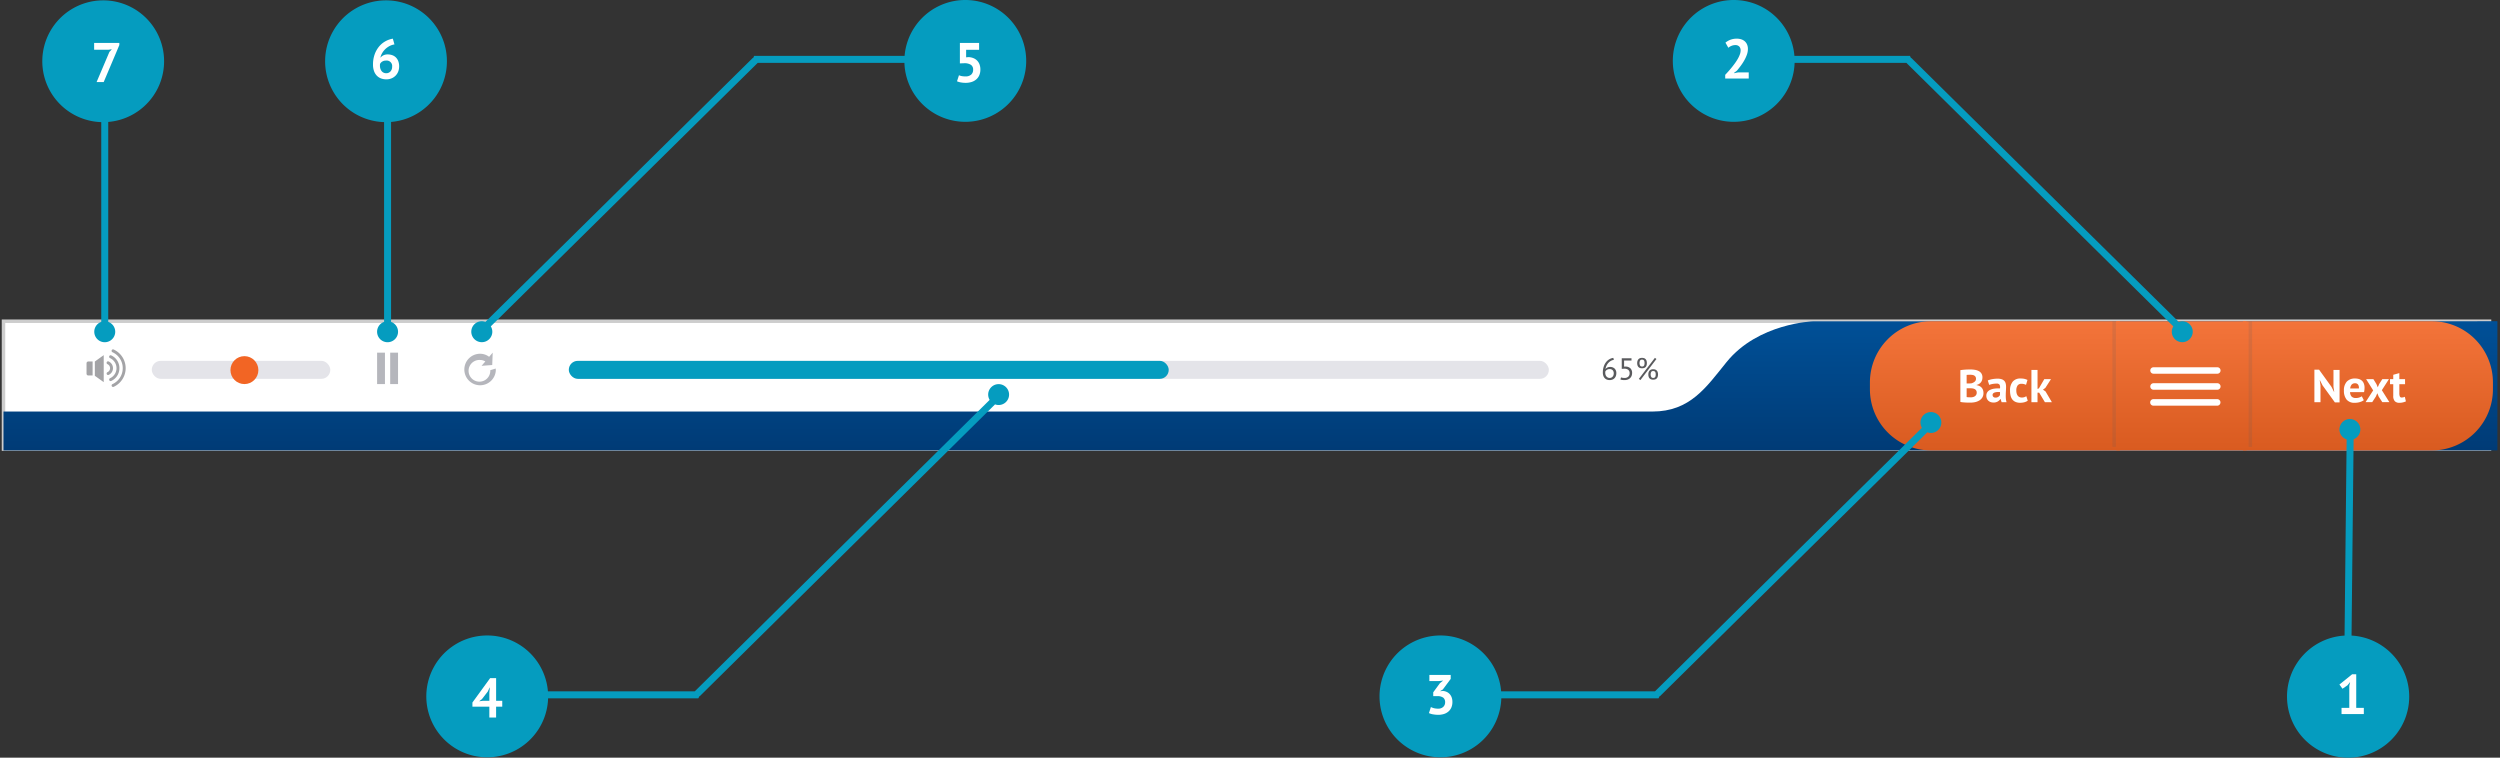 <svg id="bottom_bar" data-name="bottom bar" xmlns="http://www.w3.org/2000/svg" xmlns:xlink="http://www.w3.org/1999/xlink" width="716" height="217" viewBox="0 0 716 217">
  <rect x="0" y="0" width="716" height="217" fill="#333333" stroke="none"/>
  <defs>
    <style>
      .cls-1, .cls-6 {
        fill: #fff;
      }

      .cls-1 {
        stroke: #cdcdcd;
        stroke-width: 1px;
      }

      .cls-10, .cls-11, .cls-12, .cls-13, .cls-2, .cls-4, .cls-5, .cls-6, .cls-9 {
        fill-rule: evenodd;
      }

      .cls-2 {
        fill: url(#linear-gradient);
      }

      .cls-3 {
        fill: url(#linear-gradient-2);
      }

      .cls-4 {
        fill: url(#linear-gradient-3);
      }

      .cls-5 {
        fill: url(#linear-gradient-4);
      }

      .cls-7 {
        fill: #e4e4e9;
      }

      .cls-10, .cls-8 {
        fill: #059cbf;
      }

      .cls-12, .cls-9 {
        fill: #595a5d;
      }

      .cls-11 {
        fill: #a3a3a6;
      }

      .cls-12 {
        fill-opacity: 0.15;
      }

      .cls-13 {
        fill: #b5b6bc;
      }

      .cls-14 {
        fill: #f26524;
      }
    </style>
    <linearGradient id="linear-gradient" x1="358.125" y1="129" x2="358.125" y2="92" gradientUnits="userSpaceOnUse">
      <stop offset="0" stop-color="#003b76"/>
      <stop offset="1" stop-color="#005097"/>
    </linearGradient>
    <linearGradient id="linear-gradient-2" x1="624.765" y1="129" x2="624.765" y2="92" gradientUnits="userSpaceOnUse">
      <stop offset="0" stop-color="#d95b20"/>
      <stop offset="1" stop-color="#f3743a"/>
    </linearGradient>
    <linearGradient id="linear-gradient-3" x1="678.188" x2="678.188" xlink:href="#linear-gradient-2"/>
    <linearGradient id="linear-gradient-4" x1="571.328" x2="571.328" xlink:href="#linear-gradient-2"/>
  </defs>
  <rect id="white_bar" data-name="white bar" class="cls-1" x="1" y="92" width="712" height="36.625"/>
  <path id="blue_bar" data-name="blue bar" class="cls-2" d="M1,129V117.866H473.234c10.85,0,15.432-6.982,21.263-14.179,9.057-11.18,24.783-11.659,24.783-11.659L715.254,92v37H1Z"/>
  <rect id="menu_button" data-name="menu button" class="cls-3" x="606.125" y="92" width="37.281" height="37"/>
  <path id="next_button" data-name="next button" class="cls-4" d="M696.538,129.009H642.391V92h54.147a17.509,17.509,0,0,1,17.437,17.579v1.851A17.509,17.509,0,0,1,696.538,129.009Z"/>
  <path id="back_button" data-name="back button" class="cls-5" d="M552.983,129.009H607.13V92H552.983a17.509,17.509,0,0,0-17.437,17.579v1.851A17.509,17.509,0,0,0,552.983,129.009Z"/>
  <path id="Back" class="cls-6" d="M567.472,106.962a2.032,2.032,0,0,0-.785-0.7,3.684,3.684,0,0,0-1.114-.349,8.167,8.167,0,0,0-1.282-.1q-0.389,0-.785.013t-0.772.039q-0.375.027-.7,0.066t-0.584.079v9.1a5.951,5.951,0,0,0,.772.119q0.423,0.039.832,0.059t0.765,0.02H564.4a5.8,5.8,0,0,0,1.355-.158,3.836,3.836,0,0,0,1.174-.488,2.517,2.517,0,0,0,.826-0.851,2.38,2.38,0,0,0,.308-1.233,2.593,2.593,0,0,0-.153-0.936,2.01,2.01,0,0,0-.421-0.673,1.964,1.964,0,0,0-.628-0.435,3.139,3.139,0,0,0-.761-0.224v-0.079a2.291,2.291,0,0,0,.774-0.323,2,2,0,0,0,.52-0.5,1.859,1.859,0,0,0,.287-0.626,2.781,2.781,0,0,0,.087-0.686A2.021,2.021,0,0,0,567.472,106.962Zm-3.365,6.825-0.342-.013c-0.11,0-.213-0.011-0.31-0.02a0.759,0.759,0,0,1-.21-0.039V111.2h0.961a6.051,6.051,0,0,1,.685.04,1.834,1.834,0,0,1,.619.176,1.165,1.165,0,0,1,.449.385,1.18,1.18,0,0,1,.171.679,1.148,1.148,0,0,1-.145.587,1.276,1.276,0,0,1-.382.412,1.7,1.7,0,0,1-.547.241,2.6,2.6,0,0,1-.639.078C564.329,113.793,564.226,113.791,564.107,113.787Zm-0.862-3.963v-2.441a4.372,4.372,0,0,1,.456-0.039c0.2-.008.411-0.013,0.644-0.013a3.205,3.205,0,0,1,.59.053,1.52,1.52,0,0,1,.5.182,1.009,1.009,0,0,1,.355.353,1.062,1.062,0,0,1,.135.561,1.03,1.03,0,0,1-.369.822,2.475,2.475,0,0,1-.879.47c-0.108.017-.244,0.03-0.41,0.039s-0.311.013-.436,0.013h-0.59Zm6.468,0.422a4.09,4.09,0,0,1,.959-0.277,6.284,6.284,0,0,1,1.108-.106,0.994,0.994,0,0,1,.9.324,1.684,1.684,0,0,1,.107,1.061,9.018,9.018,0,0,0-1.6.059,3.967,3.967,0,0,0-1.235.357,1.969,1.969,0,0,0-.792.672,1.815,1.815,0,0,0-.275,1.022,1.99,1.99,0,0,0,.148.785,1.787,1.787,0,0,0,.416.607,1.822,1.822,0,0,0,.644.395,2.412,2.412,0,0,0,.845.139,2.288,2.288,0,0,0,1.228-.3,2.365,2.365,0,0,0,.745-0.706h0.067l0.282,0.91h1.422a4.1,4.1,0,0,1-.2-1.008q-0.04-.536-0.033-1.1t0.047-1.154q0.039-.587.04-1.167a3.641,3.641,0,0,0-.114-0.949,1.742,1.742,0,0,0-.389-0.726,1.784,1.784,0,0,0-.745-0.468,3.566,3.566,0,0,0-1.168-.165,8.292,8.292,0,0,0-1.543.139,5.762,5.762,0,0,0-1.275.376Zm1.188,3.422a0.74,0.74,0,0,1-.222-0.574,0.584,0.584,0,0,1,.175-0.435,1.135,1.135,0,0,1,.469-0.263,2.961,2.961,0,0,1,.678-0.119,4.886,4.886,0,0,1,.8.013v0.857a1.629,1.629,0,0,1-.457.495,1.358,1.358,0,0,1-.832.231A0.861,0.861,0,0,1,570.9,113.668Zm9.441-.2a2.641,2.641,0,0,1-.551.27,2.2,2.2,0,0,1-.751.112,1.557,1.557,0,0,1-.7-0.151,1.311,1.311,0,0,1-.489-0.416,1.856,1.856,0,0,1-.282-0.62,3.022,3.022,0,0,1-.094-0.778,2.39,2.39,0,0,1,.376-1.5,1.326,1.326,0,0,1,1.1-.468,2.77,2.77,0,0,1,.691.079,3.658,3.658,0,0,1,.611.224l0.416-1.4a4.079,4.079,0,0,0-.812-0.3,4.822,4.822,0,0,0-1.188-.118,2.757,2.757,0,0,0-2.228.9,3.881,3.881,0,0,0-.765,2.578,6.116,6.116,0,0,0,.155,1.424,2.874,2.874,0,0,0,.5,1.1,2.322,2.322,0,0,0,.906.7,3.31,3.31,0,0,0,1.362.251,4.549,4.549,0,0,0,1.174-.152,2.916,2.916,0,0,0,.973-0.442Zm5.314,1.714h2l-1.812-3.073-0.738-.514,0.684-.5,1.611-2.506h-1.919l-1.53,2.625-0.4.184v-5.446H581.8v9.231h1.745v-2.73h0.47Z"/>
  <path id="menu_icon" data-name="menu icon" class="cls-6" d="M616.734,105.188h18.282a0.922,0.922,0,1,1,0,1.843H616.734A0.922,0.922,0,0,1,616.734,105.188Zm0.016,4.562H635a0.938,0.938,0,1,1,0,1.875H616.75A0.938,0.938,0,0,1,616.75,109.75Zm-0.01,4.563h18.27a0.928,0.928,0,0,1,.928.927v0.02a0.929,0.929,0,0,1-.928.928H616.74a0.928,0.928,0,0,1-.927-0.928v-0.02A0.927,0.927,0,0,1,616.74,114.313Z"/>
  <path id="Next" class="cls-6" d="M668.709,115.244h1.342v-9.3h-1.744V110.8l0.214,1.411h-0.067l-0.711-1.411-3.556-4.919h-1.342v9.3h1.744v-4.813l-0.214-1.451h0.067l0.738,1.451Zm7.706-1.754a2.878,2.878,0,0,1-1.646.5,1.678,1.678,0,0,1-1.277-.422,1.917,1.917,0,0,1-.435-1.253h4.014c0.044-.228.078-0.448,0.1-0.659a5.756,5.756,0,0,0,.034-0.593,3.162,3.162,0,0,0-.229-1.28,2.133,2.133,0,0,0-.6-0.817,2.31,2.31,0,0,0-.858-0.436,3.8,3.8,0,0,0-.994-0.131,3.159,3.159,0,0,0-2.375.87,3.61,3.61,0,0,0-.846,2.611,3.949,3.949,0,0,0,.752,2.552,2.875,2.875,0,0,0,2.375.93,4.872,4.872,0,0,0,1.47-.218,3.442,3.442,0,0,0,1.094-.534Zm-1.055-3.336a1.642,1.642,0,0,1,.221,1.094H673.1a1.975,1.975,0,0,1,.393-1.075,1.224,1.224,0,0,1,1.008-.4A0.985,0.985,0,0,1,675.36,110.154Zm2.14,5.024h1.9l1.034-1.582,0.429-.976,0.4,0.976,1.033,1.582h2.027l-2.161-3.429,2.026-3.165H682.3L681.392,110l-0.4.923L680.613,110l-0.872-1.411h-2.08l2.013,3.218Zm7-5.143h0.926v3.323a2.218,2.218,0,0,0,.436,1.537,1.781,1.781,0,0,0,1.362.468,4.1,4.1,0,0,0,.98-0.119,4.513,4.513,0,0,0,.846-0.29l-0.309-1.319a3.114,3.114,0,0,1-.436.158,1.75,1.75,0,0,1-.463.053,0.531,0.531,0,0,1-.53-0.3,2.464,2.464,0,0,1-.141-0.982v-2.532h1.637v-1.451h-1.637v-1.727l-1.745.487v1.24h-0.926v1.451Z"/>
  <rect id="Rounded_Rectangle_3" data-name="Rounded Rectangle 3" class="cls-7" x="163.469" y="103.344" width="280.125" height="5.156" rx="2.564" ry="2.564"/>
  <rect id="Rounded_Rectangle_3_copy_2" data-name="Rounded Rectangle 3 copy 2" class="cls-7" x="43.469" y="103.344" width="51.125" height="5.156" rx="2.564" ry="2.564"/>
  <rect id="Rounded_Rectangle_3_copy" data-name="Rounded Rectangle 3 copy" class="cls-8" x="162.906" y="103.344" width="171.813" height="5.156" rx="2.564" ry="2.564"/>
  <path id="_65_" data-name="65%" class="cls-9" d="M462.438,105.57a1.79,1.79,0,0,0-1.32-.475,1.629,1.629,0,0,0-.832.2,1.317,1.317,0,0,0-.483.435,3.609,3.609,0,0,1,.268-0.923,3.217,3.217,0,0,1,.506-0.809,2.919,2.919,0,0,1,.72-0.607,2.657,2.657,0,0,1,.913-0.334l-0.153-.562a3.025,3.025,0,0,0-1.194.426,3.387,3.387,0,0,0-.953.884,4.257,4.257,0,0,0-.631,1.279,5.383,5.383,0,0,0-.228,1.6,2.851,2.851,0,0,0,.139.932,1.862,1.862,0,0,0,.4.682,1.675,1.675,0,0,0,.617.417,2.184,2.184,0,0,0,.806.141,2.037,2.037,0,0,0,.814-0.154,1.687,1.687,0,0,0,.6-0.422,1.842,1.842,0,0,0,.367-0.624,2.267,2.267,0,0,0,.125-0.761A1.785,1.785,0,0,0,462.438,105.57Zm-0.349,1.908a1.2,1.2,0,0,1-.237.4,1.139,1.139,0,0,1-.363.264,1.114,1.114,0,0,1-.469.1,1.166,1.166,0,0,1-.56-0.128,1.251,1.251,0,0,1-.4-0.334,1.4,1.4,0,0,1-.237-0.47,1.919,1.919,0,0,1-.076-0.537V106.6a1.458,1.458,0,0,1,.018-0.2,1.206,1.206,0,0,1,.443-0.475,1.341,1.341,0,0,1,.756-0.211,1.191,1.191,0,0,1,.912.317,1.334,1.334,0,0,1,.3.941A1.525,1.525,0,0,1,462.089,107.478Zm2.621,0.725a2.23,2.23,0,0,1-.443-0.119l-0.188.6a2.737,2.737,0,0,0,.519.132,4.483,4.483,0,0,0,.68.044,2.623,2.623,0,0,0,.841-0.132,1.978,1.978,0,0,0,.685-0.387,1.818,1.818,0,0,0,.461-0.637,2.141,2.141,0,0,0,.169-0.875,1.771,1.771,0,0,0-.509-1.363,2,2,0,0,0-1.4-.483l-0.385.017v-1.749h2.121V102.6h-2.792v3.042l0.752-.044a1.718,1.718,0,0,1,1.1.317,1.15,1.15,0,0,1,.4.958,1.281,1.281,0,0,1-.4,1.02,1.5,1.5,0,0,1-1.02.352A3.687,3.687,0,0,1,464.71,108.2Zm4.29-3.517a1.228,1.228,0,0,0,.291.462,1.092,1.092,0,0,0,.438.255,1.958,1.958,0,0,0,1.1,0,1.092,1.092,0,0,0,.438-0.255,1.216,1.216,0,0,0,.291-0.462,2.337,2.337,0,0,0,0-1.4,1.22,1.22,0,0,0-.291-0.461,1.07,1.07,0,0,0-.438-0.255,1.837,1.837,0,0,0-.55-0.079,1.753,1.753,0,0,0-.551.083,1.085,1.085,0,0,0-.438.268,1.331,1.331,0,0,0-.291.466,1.916,1.916,0,0,0-.107.677A2.007,2.007,0,0,0,469,104.686Zm0.747-1.477A0.693,0.693,0,0,1,470.28,103a0.9,0.9,0,0,1,.3.049,0.538,0.538,0,0,1,.228.158,0.738,0.738,0,0,1,.143.3,2.366,2.366,0,0,1,0,.958,0.738,0.738,0,0,1-.143.3,0.54,0.54,0,0,1-.228.159,0.9,0.9,0,0,1-.3.048,0.659,0.659,0,0,1-.533-0.229A1.628,1.628,0,0,1,469.747,103.209Zm2.447,4.739a1.236,1.236,0,0,0,.291.462,1.092,1.092,0,0,0,.438.255,1.958,1.958,0,0,0,1.1,0,1.092,1.092,0,0,0,.438-0.255,1.212,1.212,0,0,0,.291-0.462,2.316,2.316,0,0,0,0-1.4,1.219,1.219,0,0,0-.291-0.462,1.092,1.092,0,0,0-.438-0.255,1.87,1.87,0,0,0-.55-0.079,1.753,1.753,0,0,0-.551.084,1.085,1.085,0,0,0-.438.268,1.331,1.331,0,0,0-.291.466,1.916,1.916,0,0,0-.107.677A2.007,2.007,0,0,0,472.194,107.948Zm0.747-1.477a0.693,0.693,0,0,1,.533-0.207,0.9,0.9,0,0,1,.3.049,0.538,0.538,0,0,1,.228.158,0.738,0.738,0,0,1,.143.3,2.366,2.366,0,0,1,0,.958,0.738,0.738,0,0,1-.143.3,0.538,0.538,0,0,1-.228.158,0.877,0.877,0,0,1-.3.049,0.659,0.659,0,0,1-.533-0.229A1.628,1.628,0,0,1,472.941,106.471Zm-3.574,2.044,0.447,0.343,4.59-6.04-0.438-.334Z"/>
  <path id="Color_Fill_7_copy_3" data-name="Color Fill 7 copy 3" class="cls-10" d="M690,199.5a17.5,17.5,0,1,1-18.518-17.468l0.594-56.192a2.99,2.99,0,1,1,2-.047l-0.594,56.236A17.5,17.5,0,0,1,690,199.5ZM286,116a2.951,2.951,0,0,1-1.016-.189l-84.585,83.6-0.071-.071L200,200H156.975a17.444,17.444,0,1,1-.051-2h42.06l84.449-83.468A2.992,2.992,0,1,1,286,116Zm267,8a2.967,2.967,0,0,1-1.018-.189l-76.583,75.6-0.071-.071L475,200H429.975a17.444,17.444,0,1,1-.051-2h44.061l76.448-75.469A2.992,2.992,0,1,1,553,124Zm72-26a3,3,0,0,1-3-3,2.968,2.968,0,0,1,.433-1.531L545.985,18h-32.01a17.444,17.444,0,1,1-.051-2H547l0.328,0.657,0.071-.071,76.584,75.6A2.966,2.966,0,0,1,625,92,3,3,0,0,1,625,98ZM31,34.924v57.26a3,3,0,1,1-2,0V34.975A17.44,17.44,0,1,1,31,34.924ZM138,98a3,3,0,0,0,3-3,2.968,2.968,0,0,0-.433-1.531L217.015,18h42.01a17.444,17.444,0,1,0,.051-2H216l-0.328.657-0.071-.071-76.584,75.6A3,3,0,1,0,138,98ZM112,34.924v57.26a3,3,0,1,1-2,0V34.975A17.44,17.44,0,1,1,112,34.924Z"/>
  <path id="_1_copy_2" data-name="1 copy 2" class="cls-6" d="M670.616,204.5H677v-1.76h-2.176v-9.632h-1.168l-3.648,2.944,0.88,1.2,1.424-.976,0.768-.944-0.24,1.088v6.32h-2.224v1.76Z"/>
  <path id="_2_copy" data-name="2 copy" class="cls-6" d="M500.36,12.748a2.588,2.588,0,0,0-.656-0.92,2.832,2.832,0,0,0-.992-0.56,3.98,3.98,0,0,0-1.264-.192,5.071,5.071,0,0,0-1.864.312,5.247,5.247,0,0,0-1.416.824L495,13.684a2.96,2.96,0,0,1,.9-0.552,2.789,2.789,0,0,1,1.048-.216,1.517,1.517,0,0,1,1.192.424,1.571,1.571,0,0,1,.376,1.08,3.444,3.444,0,0,1-.216,1.152,7.958,7.958,0,0,1-.584,1.256,14.027,14.027,0,0,1-.832,1.288q-0.465.64-.952,1.24t-0.968,1.136q-0.48.536-.864,0.936V22.5h6.736V20.74h-3.072l-1.152.224v-0.08l0.848-.656q0.528-.624,1.08-1.368a15.31,15.31,0,0,0,1.008-1.544,10.247,10.247,0,0,0,.752-1.632,4.9,4.9,0,0,0,.3-1.648A3.209,3.209,0,0,0,500.36,12.748Z"/>
  <path id="_3_copy" data-name="3 copy" class="cls-6" d="M410.728,202.836a4.516,4.516,0,0,1-.92-0.336l-0.56,1.728a4.23,4.23,0,0,0,1.216.368,8.7,8.7,0,0,0,1.456.128,5.429,5.429,0,0,0,1.584-.224,3.615,3.615,0,0,0,1.288-.688,3.211,3.211,0,0,0,.864-1.152,3.927,3.927,0,0,0,.312-1.632,3.656,3.656,0,0,0-.224-1.328,2.911,2.911,0,0,0-.6-0.968,2.571,2.571,0,0,0-.88-0.6,3.564,3.564,0,0,0-1.064-.256l-0.672.1v-0.08l0.7-.432,2.256-3.024V193.3h-6.112v1.76h2.688l1.264-.144-0.912.72-1.936,2.64v1.1h1.152a2.749,2.749,0,0,1,1.712.432,1.614,1.614,0,0,1,.544,1.344,1.76,1.76,0,0,1-.52,1.28,2.031,2.031,0,0,1-1.512.528A4.6,4.6,0,0,1,410.728,202.836Z"/>
  <path id="_4_copy" data-name="4 copy" class="cls-6" d="M143.848,200.716h-1.76v-6.5h-1.712L135.3,201.2v1.184h4.848v3.12h1.936v-3.12h1.76v-1.664Zm-3.7,0h-1.9l-1.024.128,0.8-.608,1.664-2.16,0.544-1.152H140.3l-0.144,1.344v2.448Z"/>
  <path id="_5" data-name="5" class="cls-6" d="M275.456,21.8a3.947,3.947,0,0,1-.808-0.248l-0.56,1.728a4.6,4.6,0,0,0,1.1.328,7.505,7.505,0,0,0,1.368.12,5.609,5.609,0,0,0,1.68-.24,3.8,3.8,0,0,0,1.336-.72,3.314,3.314,0,0,0,.888-1.2,4.067,4.067,0,0,0,.32-1.664,4.144,4.144,0,0,0-.24-1.448,3.085,3.085,0,0,0-.688-1.1,3.158,3.158,0,0,0-1.08-.712,4.22,4.22,0,0,0-1.416-.288l-0.656.064v-2.16h3.712V12.3h-5.5v5.856l1.264-.048a3.307,3.307,0,0,1,1.872.448,1.585,1.585,0,0,1,.656,1.408,1.813,1.813,0,0,1-.56,1.408,2.314,2.314,0,0,1-1.616.512A5.511,5.511,0,0,1,275.456,21.8Z"/>
  <path id="_6" data-name="6" class="cls-6" d="M114.08,17.556a3.045,3.045,0,0,0-.672-1.08,2.79,2.79,0,0,0-1.04-.664,3.817,3.817,0,0,0-1.328-.224,2.644,2.644,0,0,0-1.28.28,2.707,2.707,0,0,0-.832.68,4.554,4.554,0,0,1,.5-1.3,5.228,5.228,0,0,1,.88-1.144,5.341,5.341,0,0,1,1.192-.88,4.528,4.528,0,0,1,1.472-.5l-0.464-1.648a6.61,6.61,0,0,0-2.184.776,6.363,6.363,0,0,0-1.808,1.536,7.445,7.445,0,0,0-1.232,2.232,8.492,8.492,0,0,0-.456,2.864,5.47,5.47,0,0,0,.288,1.856,3.643,3.643,0,0,0,.8,1.328,3.281,3.281,0,0,0,1.208.792,4.274,4.274,0,0,0,1.528.264,3.8,3.8,0,0,0,1.5-.288,3.426,3.426,0,0,0,1.9-1.952,3.947,3.947,0,0,0,.264-1.456A4.177,4.177,0,0,0,114.08,17.556Zm-2.248,2.9a1.589,1.589,0,0,1-1.224.512,1.6,1.6,0,0,1-1.352-.664,2.175,2.175,0,0,1-.328-0.672,2.637,2.637,0,0,1-.112-0.76V18.612a1.674,1.674,0,0,1,.032-0.3,1.622,1.622,0,0,1,.616-0.672,1.929,1.929,0,0,1,1.08-.288,1.57,1.57,0,0,1,1.76,1.792A1.862,1.862,0,0,1,111.832,20.452Z"/>
  <path id="_7" data-name="7" class="cls-6" d="M29.7,23.5l4.48-10.592V12.3H26.96v1.952h4.112l0.96-.16-0.7.784L27.664,23.5H29.7Z"/>
  <g id="audio_on" data-name="audio on">
    <path id="Rounded_Rectangle_2_copy" data-name="Rounded Rectangle 2 copy" class="cls-11" d="M32.553,110.793a0.411,0.411,0,0,1-.166.036A0.417,0.417,0,0,1,32,110.571a0.431,0.431,0,0,1,.219-0.56,5.02,5.02,0,0,0-.01-9.137,0.429,0.429,0,0,1-.218-0.56,0.41,0.41,0,0,1,.547-0.223A5.879,5.879,0,0,1,32.553,110.793Zm1.645-5.347a3.985,3.985,0,0,1-2.352,3.659,0.4,0.4,0,0,1-.164.035,0.416,0.416,0,0,1-.384-0.257,0.43,0.43,0,0,1,.218-0.56,3.164,3.164,0,0,0-.009-5.761,0.43,0.43,0,0,1-.218-0.56,0.413,0.413,0,0,1,.547-0.224A3.992,3.992,0,0,1,34.2,105.446Zm-1.842,0a2.1,2.1,0,0,1-1.235,1.923,0.4,0.4,0,0,1-.166.036,0.417,0.417,0,0,1-.382-0.256,0.43,0.43,0,0,1,.217-0.561,1.257,1.257,0,0,0-.009-2.289,0.429,0.429,0,0,1-.219-0.56,0.413,0.413,0,0,1,.545-0.226A2.1,2.1,0,0,1,32.355,105.446Zm-5.194-1.925h0.021l2.523-1.808v7.734l-2.544-1.82v-4.106Zm-2.378,3.516v-3.013a0.519,0.519,0,0,1,.533-0.5h1.205v4.018H25.316A0.518,0.518,0,0,1,24.783,107.037Z"/>
  </g>
  <path class="cls-12" d="M606,128h-1V92h1v36Z"/>
  <path id="Shape_1_copy" data-name="Shape 1 copy" class="cls-12" d="M645,128h-1V92h1v36Z"/>
  <path id="pause" class="cls-13" d="M111.75,110v-9H114v9H111.75ZM108,101h2.251v9H108v-9Z"/>
  <path id="replay" class="cls-13" d="M141.964,105.55a5.124,5.124,0,0,1,.036.607,4.513,4.513,0,1,1-4.5-4.843,4.255,4.255,0,0,1,2.58.878L141.11,101l-0.136,3.542-3.057.23,1.076-1.248a2.715,2.715,0,0,0-1.453-.426,3.11,3.11,0,1,0,2.881,3.1c0-.059,0-0.117,0-0.175Z"/>
  <circle class="cls-14" cx="70" cy="106" r="4"/>
</svg>
